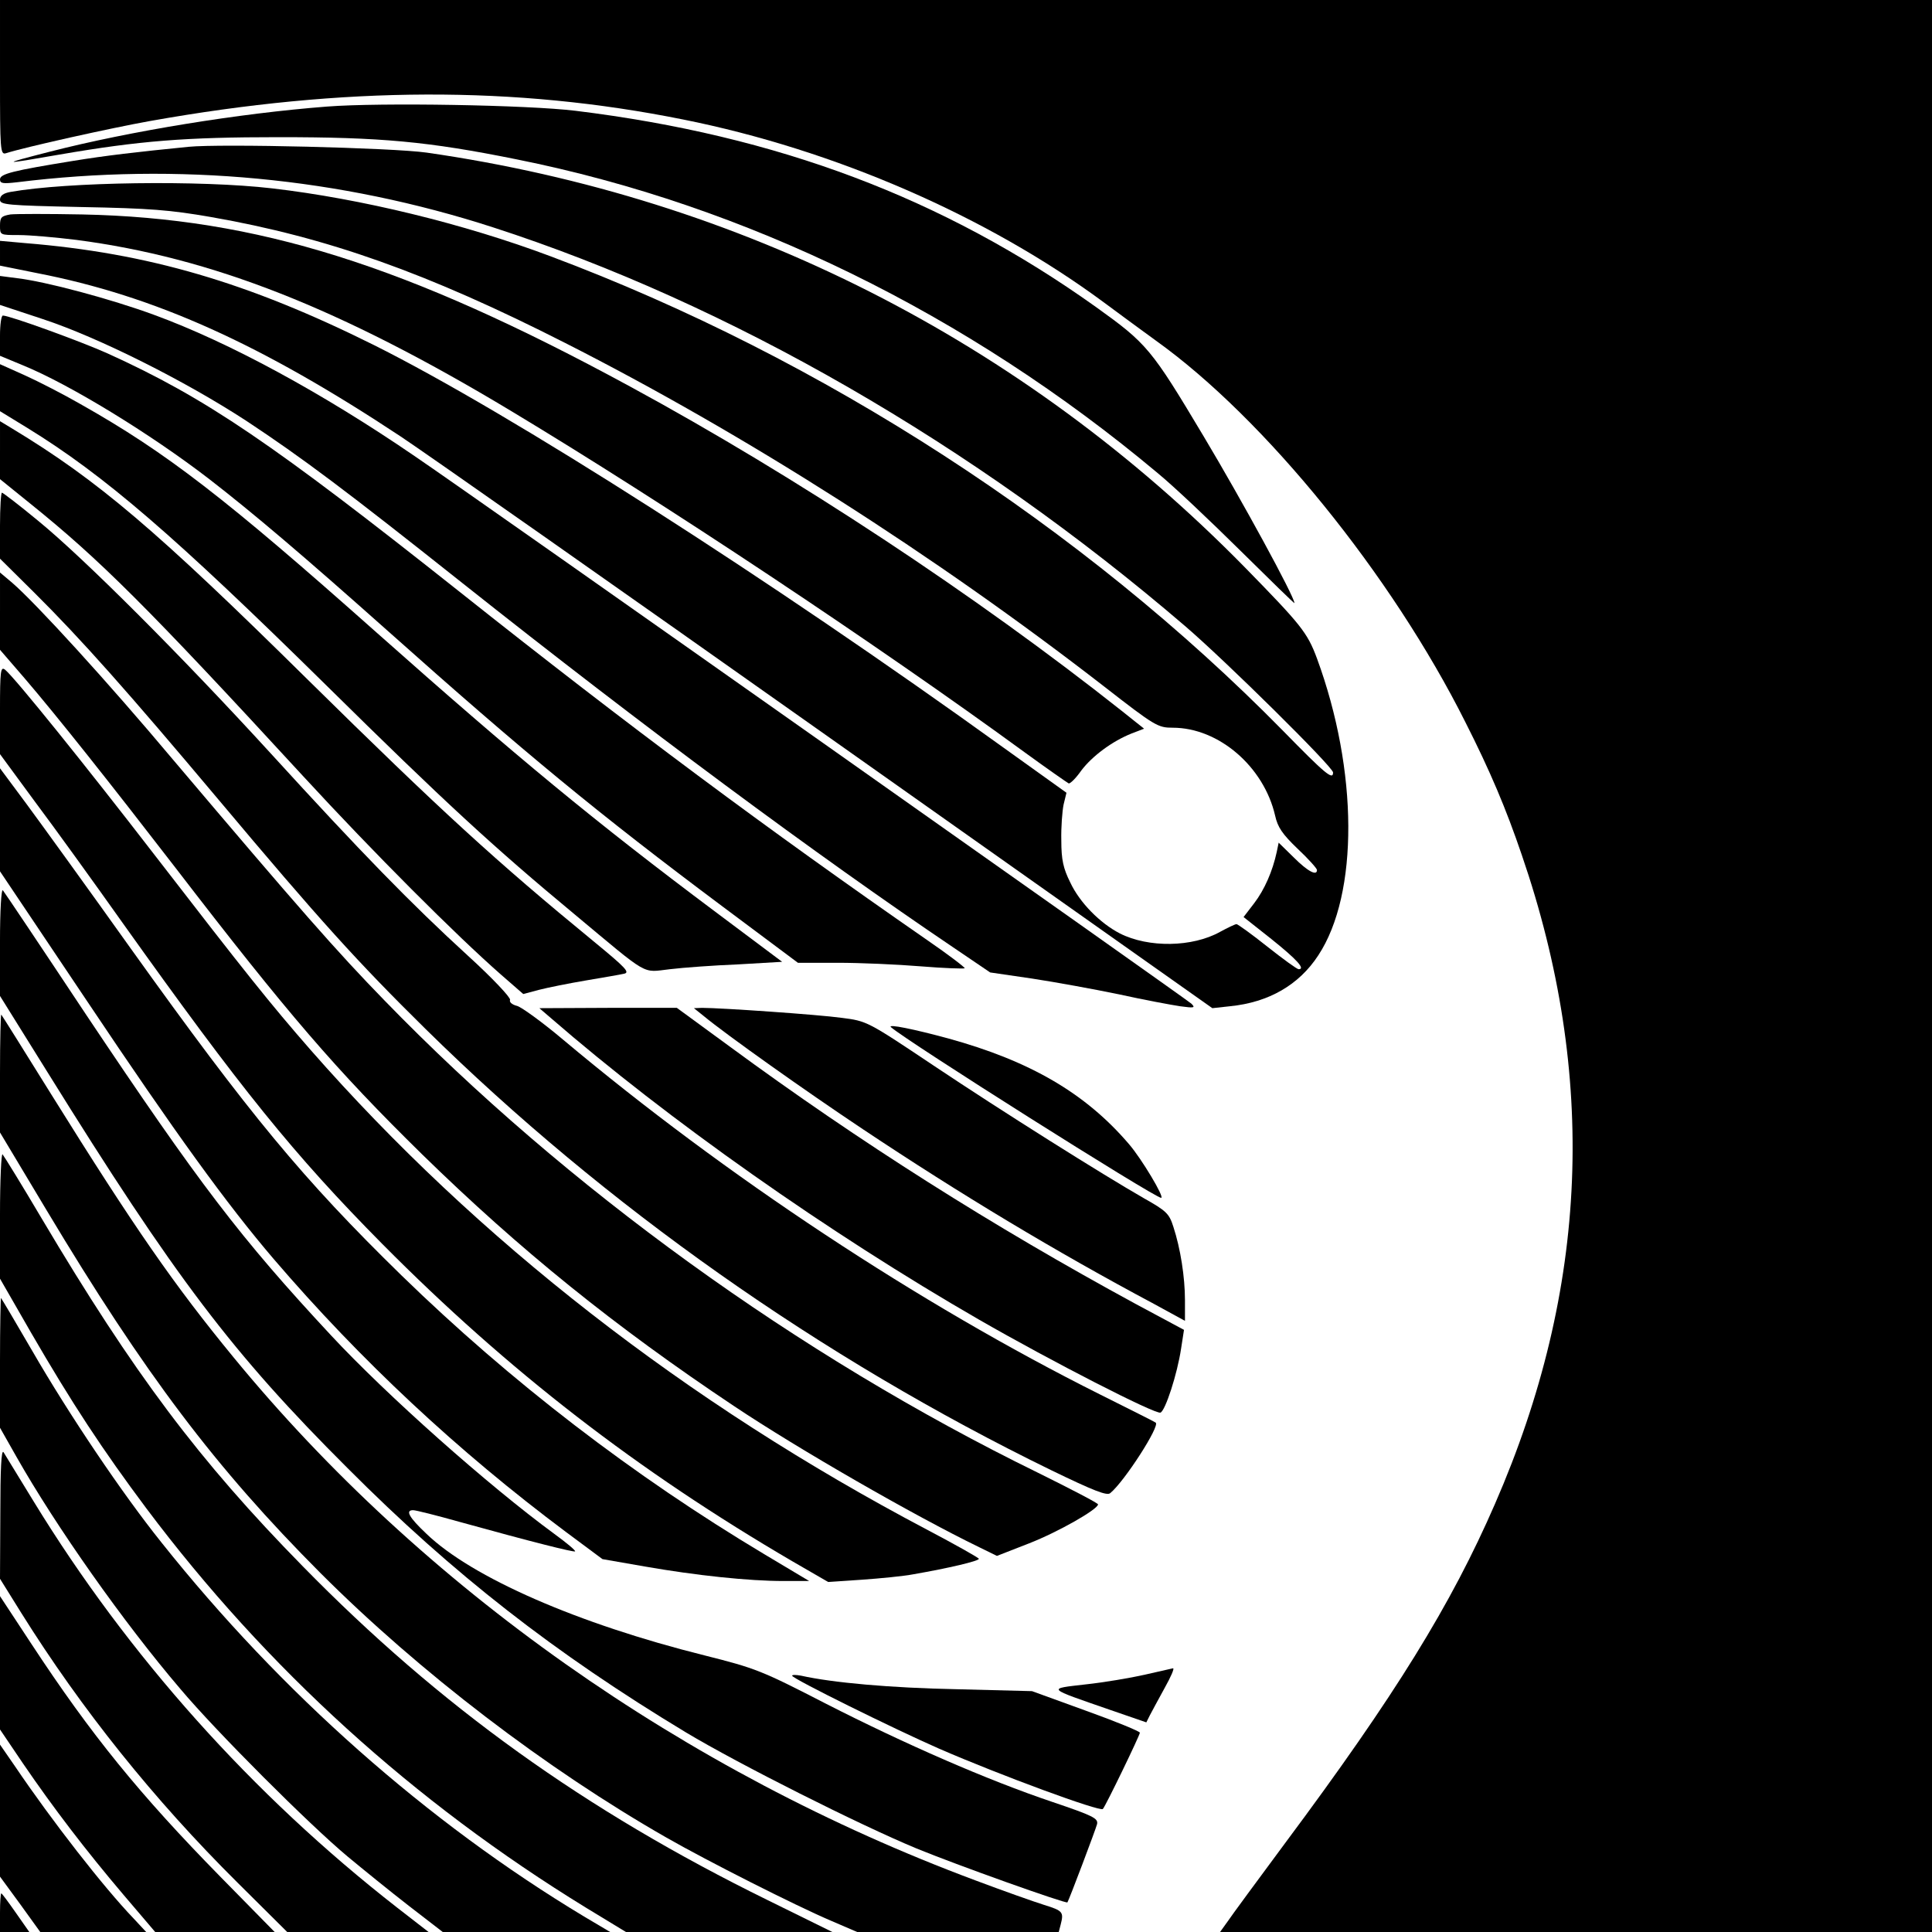 <?xml version="1.0" standalone="no"?>
<!DOCTYPE svg PUBLIC "-//W3C//DTD SVG 20010904//EN"
 "http://www.w3.org/TR/2001/REC-SVG-20010904/DTD/svg10.dtd">
<svg version="1.0" xmlns="http://www.w3.org/2000/svg"
 width="600pt" height="600pt" viewBox="0 0 600 600"
 preserveAspectRatio="xMidYMid meet">
<g transform="translate(0,600) scale(0.1,-0.1)"
fill="#000000" stroke="none">
<path d="M0 5759 c0 -224 1 -240 18 -235 59 19 329 79 447 100 605 108 1134
110 1656 5 471 -94 946 -301 1307 -568 48 -36 121 -89 162 -119 338 -242 732
-728 961 -1185 77 -152 126 -268 175 -412 235 -684 208 -1347 -83 -2015 -136
-313 -310 -595 -652 -1054 -86 -116 -167 -226 -179 -244 l-23 -32 1105 0 1106
0 0 3000 0 3000 -3000 0 -3000 0 0 -241z"/>
<path d="M1015 5669 c-272 -21 -610 -76 -860 -140 -156 -40 -153 -41 30 -9
250 43 391 54 680 54 317 0 463 -13 740 -69 709 -142 1399 -479 1990 -974 50
-41 165 -150 257 -241 93 -92 168 -165 168 -163 0 20 -163 319 -282 518 -163
273 -176 288 -335 402 -474 338 -988 532 -1616 609 -148 18 -605 26 -772 13z"/>
<path d="M585 5544 c-161 -16 -256 -27 -360 -44 -185 -30 -225 -40 -225 -57 0
-13 9 -14 53 -9 500 62 1002 14 1478 -140 733 -237 1493 -675 2149 -1238 125
-107 460 -438 460 -455 0 -25 -24 -5 -156 130 -621 632 -1431 1157 -2274 1473
-269 101 -589 179 -865 211 -223 26 -636 20 -812 -11 -23 -4 -33 -12 -33 -24
0 -16 20 -18 253 -23 213 -4 275 -9 402 -31 361 -63 673 -174 1100 -391 556
-282 1148 -659 1674 -1067 158 -123 167 -128 213 -128 143 0 283 -121 318
-273 8 -36 22 -57 70 -103 33 -31 60 -61 60 -66 0 -19 -28 -5 -72 39 l-47 46
-6 -29 c-13 -60 -38 -117 -70 -159 l-33 -43 86 -68 c80 -64 107 -94 85 -94 -5
0 -49 32 -97 70 -49 39 -92 70 -96 70 -4 0 -27 -11 -51 -24 -86 -48 -222 -50
-311 -5 -62 32 -125 96 -154 158 -22 44 -28 71 -28 131 -1 41 3 91 7 111 l9
37 -194 139 c-731 527 -1535 1041 -1958 1252 -390 194 -700 285 -1082 316
l-78 7 0 -39 0 -38 114 -23 c366 -71 696 -220 1131 -508 77 -51 675 -471 1330
-934 l1190 -841 55 6 c120 12 214 66 274 158 126 191 124 574 -4 922 -30 81
-50 105 -224 283 -692 705 -1567 1148 -2541 1288 -105 15 -639 28 -740 18z"/>
<path d="M32 5334 c-28 -5 -32 -9 -32 -35 0 -29 0 -29 59 -29 33 0 113 -7 178
-15 421 -55 819 -212 1348 -530 474 -285 1138 -726 1598 -1062 70 -51 132 -94
136 -96 5 -1 23 17 39 40 34 45 96 91 156 115 l39 15 -69 55 c-452 358 -1012
728 -1528 1008 -694 377 -1158 523 -1701 534 -104 2 -205 2 -223 0z"/>
<path d="M0 5098 l0 -45 133 -44 c173 -57 442 -192 632 -316 174 -115 310
-217 670 -503 567 -450 1103 -847 1525 -1132 l115 -78 130 -19 c72 -11 193
-33 270 -49 77 -17 163 -33 190 -37 44 -6 48 -5 35 8 -18 16 -2224 1573 -2413
1701 -288 197 -576 353 -808 438 -133 49 -338 104 -426 114 l-53 7 0 -45z"/>
<path d="M0 4958 l0 -63 70 -29 c145 -59 397 -213 580 -354 138 -107 290 -236
555 -472 424 -378 652 -566 1040 -856 l233 -174 124 0 c68 0 184 -5 257 -11
73 -6 135 -8 137 -6 2 2 -53 44 -123 92 -486 337 -918 658 -1443 1075 -585
464 -791 604 -1095 742 -82 37 -305 118 -326 118 -5 0 -9 -28 -9 -62z"/>
<path d="M0 4796 l0 -73 85 -52 c239 -147 457 -335 930 -801 365 -360 518
-501 770 -710 234 -195 207 -180 295 -170 41 5 137 12 212 15 l137 8 -207 155
c-374 280 -615 479 -1053 868 -469 417 -653 559 -919 709 -52 30 -130 70 -172
89 l-78 35 0 -73z"/>
<path d="M0 4602 l0 -90 94 -76 c215 -173 363 -320 847 -846 221 -240 475
-494 614 -616 l70 -61 49 13 c27 7 92 20 145 29 53 9 106 18 119 21 19 4 6 18
-95 101 -301 247 -472 403 -888 813 -471 465 -651 618 -917 779 l-38 23 0 -90z"/>
<path d="M0 4367 l0 -102 106 -105 c146 -145 290 -307 574 -645 314 -374 430
-502 642 -711 559 -550 1229 -1022 1943 -1370 132 -64 173 -80 183 -71 44 36
156 210 141 219 -2 2 -80 41 -174 88 -560 280 -1162 678 -1666 1101 -64 54
-129 101 -143 105 -16 4 -25 12 -22 19 2 7 -54 67 -132 138 -175 160 -331 320
-611 627 -277 303 -582 608 -723 723 -58 48 -109 87 -112 87 -3 0 -6 -46 -6
-103z"/>
<path d="M0 4102 l0 -120 76 -88 c102 -119 263 -322 469 -589 349 -454 498
-627 766 -890 303 -296 597 -534 969 -782 199 -133 559 -340 761 -438 l55 -27
100 39 c92 36 214 106 214 121 0 4 -85 48 -188 99 -742 363 -1464 885 -2027
1465 -150 154 -264 284 -657 748 -203 242 -427 487 -500 550 l-38 32 0 -120z"/>
<path d="M0 3795 l0 -137 108 -147 c60 -80 182 -249 272 -376 369 -518 531
-719 808 -999 390 -393 792 -704 1275 -986 l109 -63 104 7 c57 4 130 11 161
17 109 19 203 41 203 48 0 3 -73 44 -162 91 -746 393 -1396 899 -1914 1490
-124 142 -200 237 -484 605 -216 280 -432 548 -464 575 -14 11 -16 -2 -16
-125z"/>
<path d="M0 3454 l0 -160 271 -404 c275 -411 433 -629 579 -800 270 -315 572
-597 908 -848 l113 -84 132 -23 c160 -28 323 -45 430 -45 l80 0 -139 83 c-408
244 -789 537 -1127 866 -307 300 -470 497 -840 1014 -134 188 -281 391 -326
452 l-81 109 0 -160z"/>
<path d="M0 3076 l0 -169 147 -236 c397 -639 575 -874 933 -1231 328 -329 644
-575 1050 -820 165 -99 539 -287 715 -360 126 -52 466 -173 470 -168 6 10 88
227 92 243 4 18 -12 26 -139 69 -202 68 -458 180 -703 305 -200 103 -218 110
-377 150 -393 98 -723 242 -864 378 -54 51 -66 73 -41 73 8 0 72 -16 143 -36
231 -64 356 -95 360 -92 2 3 -27 27 -64 54 -206 151 -521 431 -694 617 -282
303 -409 470 -760 995 -138 208 -254 381 -259 387 -5 5 -9 -63 -9 -159z"/>
<path d="M1710 2839 c364 -316 865 -669 1330 -937 226 -130 548 -295 564 -289
15 6 52 119 64 199 l9 58 -151 81 c-442 240 -856 502 -1260 799 l-164 120
-214 0 -213 -1 35 -30z"/>
<path d="M2185 2845 c70 -58 315 -232 495 -352 303 -202 599 -380 903 -542
l97 -53 0 64 c0 72 -14 161 -36 228 -13 41 -21 49 -92 89 -129 74 -436 267
-653 412 -206 138 -207 138 -285 148 -72 10 -375 31 -434 31 l-25 -1 30 -24z"/>
<path d="M0 2668 l0 -185 145 -242 c305 -509 525 -800 850 -1126 308 -308 702
-609 1075 -822 124 -71 402 -212 513 -259 l79 -34 313 0 313 0 6 23 c10 39 7
43 -51 61 -32 10 -128 44 -213 76 -905 337 -1720 912 -2305 1625 -184 224
-307 401 -565 815 -84 135 -154 247 -156 249 -2 2 -4 -79 -4 -181z"/>
<path d="M2767 2810 c47 -42 819 -530 839 -530 12 0 -61 122 -100 167 -135
158 -307 258 -561 328 -107 29 -190 46 -178 35z"/>
<path d="M0 2226 l0 -197 96 -167 c128 -221 223 -365 359 -547 373 -497 831
-912 1364 -1239 l125 -76 320 0 321 0 -201 99 c-568 279 -1018 602 -1444 1037
-322 328 -525 599 -810 1079 -62 105 -117 194 -122 200 -4 5 -8 -80 -8 -189z"/>
<path d="M0 1770 l0 -204 51 -90 c123 -217 333 -515 509 -721 111 -132 401
-422 520 -521 47 -39 132 -108 190 -153 l105 -81 260 0 260 0 -81 48 c-487
293 -941 695 -1312 1161 -122 152 -287 397 -402 596 -51 88 -95 162 -97 164
-1 2 -3 -87 -3 -199z"/>
<path d="M1 1301 l-1 -204 66 -106 c187 -299 412 -580 672 -838 l154 -153 220
0 219 0 -98 76 c-449 350 -836 783 -1129 1262 -46 75 -88 144 -93 152 -7 10
-10 -55 -10 -189z"/>
<path d="M0 836 l0 -207 71 -105 c95 -139 195 -270 313 -409 l98 -115 186 0
185 0 -169 172 c-250 255 -400 439 -586 722 l-98 149 0 -207z"/>
<path d="M3555 799 c-44 -10 -127 -24 -183 -30 -121 -14 -124 -10 75 -79 l113
-39 11 22 c6 12 27 50 46 85 19 34 31 61 26 61 -4 -1 -44 -10 -88 -20z"/>
<path d="M2460 796 c0 -9 316 -165 455 -226 193 -84 501 -197 510 -188 8 8
115 229 115 237 0 4 -75 35 -167 68 l-168 61 -235 6 c-203 4 -384 20 -482 42
-16 3 -28 3 -28 0z"/>
<path d="M0 377 l0 -205 63 -86 62 -86 165 0 164 0 -40 43 c-92 96 -252 301
-367 471 l-47 68 0 -205z"/>
<path d="M0 60 l0 -60 46 0 45 0 -42 60 c-23 33 -43 60 -45 60 -2 0 -4 -27 -4
-60z"/>
</g>
</svg>
